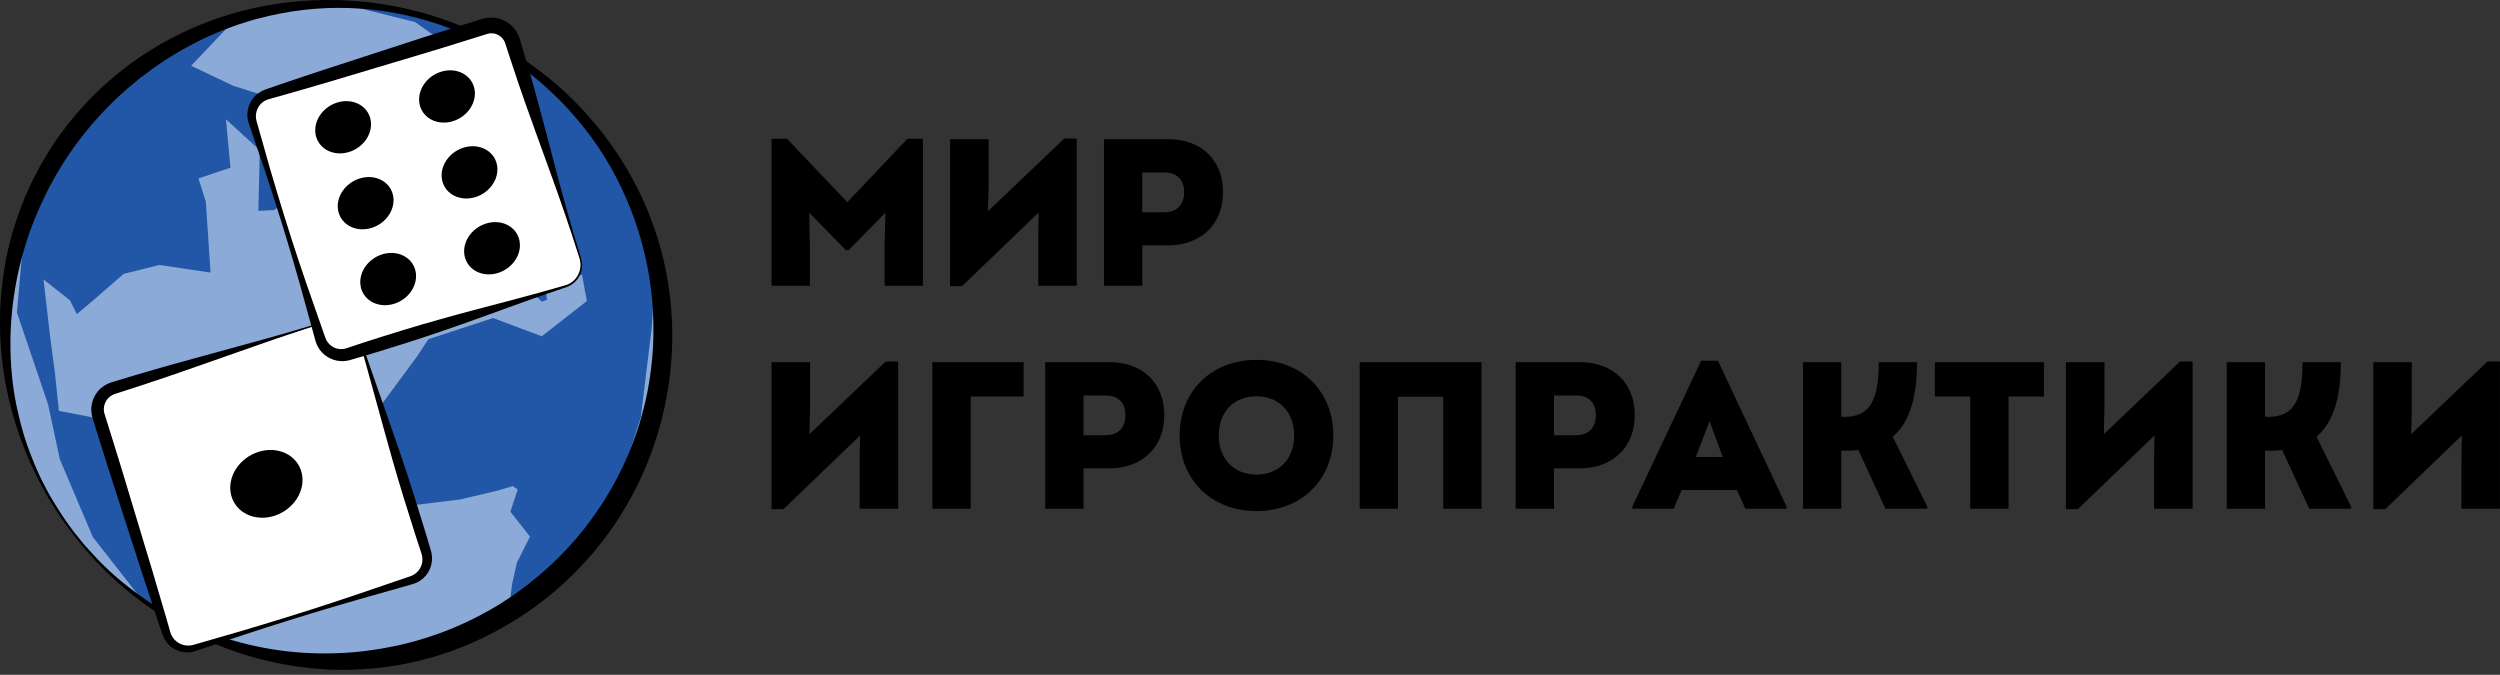<svg width="226" height="61" viewBox="0 0 226 61" fill="none" xmlns="http://www.w3.org/2000/svg">
<rect x="0" y="0" width="226" height="61" fill="#333333" stroke="none"/>
<path d="M82.03 12.545L76.599 18.279L71.148 12.545H69.748V25.83H73.211V22.159L73.154 19.226L76.466 22.613H76.712L80.043 19.226L79.967 22.159V25.83H83.43V12.545H82.03Z" fill="black"/>
<path d="M96.204 12.526L89.315 19.093L89.372 16.746V12.583H85.89V25.868H86.969L93.895 19.206L93.857 21.402V25.83H97.339V12.526H96.204Z" fill="black"/>
<path d="M105.608 12.583H99.798V25.83H103.262V22.177H105.608C108.56 22.177 110.566 20.266 110.566 17.371C110.566 14.494 108.617 12.583 105.608 12.583ZM105.267 19.188H103.262V15.592H105.267C106.384 15.592 107.046 16.235 107.046 17.371C107.046 18.506 106.384 19.188 105.267 19.188Z" fill="black"/>
<path d="M80.061 32.685L73.173 39.251L73.23 36.904V32.741H69.748V46.026H70.827L77.753 39.365L77.715 41.56V45.988H81.197V32.685H80.061Z" fill="black"/>
<path d="M84.285 45.988H87.748V35.845H92.535V32.741H84.285V45.988Z" fill="black"/>
<path d="M100.297 32.741H94.487V45.988H97.95V42.336H100.297C103.249 42.336 105.255 40.424 105.255 37.529C105.255 34.653 103.306 32.741 100.297 32.741ZM99.956 39.346H97.95V35.75H99.956C101.073 35.75 101.735 36.394 101.735 37.529C101.735 38.664 101.073 39.346 99.956 39.346Z" fill="black"/>
<path d="M113.584 46.197C117.652 46.197 120.529 43.377 120.529 39.365C120.529 35.353 117.652 32.534 113.584 32.534C109.515 32.534 106.639 35.353 106.639 39.365C106.639 43.377 109.515 46.197 113.584 46.197ZM113.584 42.904C111.54 42.904 110.177 41.485 110.177 39.365C110.177 37.227 111.54 35.827 113.584 35.827C115.628 35.827 116.99 37.246 116.99 39.365C116.99 41.485 115.628 42.904 113.584 42.904Z" fill="black"/>
<path d="M122.916 45.988H126.379V35.864H130.467V45.988H133.93V32.741H122.916V45.988Z" fill="black"/>
<path d="M142.827 32.741H137.017V45.988H140.48V42.336H142.827C145.779 42.336 147.785 40.424 147.785 37.529C147.785 34.653 145.836 32.741 142.827 32.741ZM142.486 39.346H140.48V35.75H142.486C143.603 35.75 144.265 36.394 144.265 37.529C144.265 38.664 143.603 39.346 142.486 39.346Z" fill="black"/>
<path d="M155.3 32.609H153.786L147.561 45.799V45.989H151.289L152.027 44.304H157.023L157.78 45.989H161.508V45.799L155.3 32.609ZM154.544 38.078L155.736 41.315H153.295L154.544 38.078Z" fill="black"/>
<path d="M171.105 39.478C172.675 38.135 173.3 35.826 173.3 32.741H169.837C169.837 35.977 169.156 37.681 166.79 37.681H166.449V32.741H162.986V45.988H166.449V40.746H166.96C167.32 40.746 167.66 40.727 168.001 40.689L170.442 45.988H174.227V45.799L171.105 39.478Z" fill="black"/>
<path d="M184.771 32.741H174.911V35.845H178.109V45.988H181.572V35.845H184.771V32.741Z" fill="black"/>
<path d="M197.074 32.685L190.186 39.251L190.243 36.904V32.741H186.76V46.026H187.839L194.766 39.365L194.727 41.56V45.988H198.21V32.685H197.074Z" fill="black"/>
<path d="M209.415 39.478C210.986 38.135 211.61 35.826 211.61 32.741H208.148C208.148 35.977 207.466 37.681 205.102 37.681H204.761V32.741H201.297V45.988H204.761V40.746H205.271C205.63 40.746 205.971 40.727 206.312 40.689L208.754 45.988H212.538V45.799L209.415 39.478Z" fill="black"/>
<path d="M224.86 32.685L217.972 39.251L218.028 36.904V32.741H214.547V46.026H215.624L222.551 39.365L222.514 41.56V45.988H225.995V32.685H224.86Z" fill="black"/>
<path d="M30.344 59.887C46.755 59.887 60.059 46.584 60.059 30.173C60.059 13.762 46.755 0.458 30.344 0.458C13.933 0.458 0.629 13.762 0.629 30.173C0.629 46.584 13.933 59.887 30.344 59.887Z" fill="#8BAAD7"/>
<path d="M17.49 56.789L20.158 56.059L20.602 55.054L22.445 54.934L23.025 52.571L24.621 51.596L24.887 50L21.189 48.079L17.173 45.951L15.612 43.796L12.3 40.487L8.482 37.753L5.321 37.143L4.967 33.715L4.553 30.611L3.932 25.262L6.326 27.153L6.947 28.395L8.597 27.006L11.174 24.759L14.41 23.954L19.035 24.641L18.605 18.23L17.942 16.129L20.835 15.155L20.424 10.779L23.487 13.576L23.356 19.062L24.773 18.988L29.007 16.133L31.871 10.925L27.581 9.809L21.087 7.758L17.276 5.945L20.72 2.326L15.991 4.07L12.174 7.054L8.395 10.838L4.263 16.607L2.135 21.978L1.922 23.784L1.53 28.247L4.346 36.552L5.41 41.517L8.395 48.551L12.77 54.138L17.49 56.789Z" fill="#2256A6"/>
<path d="M46.042 54.861L46.297 52.772L46.729 50.857L47.911 48.507L46.138 46.261L46.803 44.251L46.345 43.941L45.03 44.34L41.587 45.153L37.478 45.655L34.965 43.428L33.932 42.951L33.488 41.266L33.946 37.305L37.744 32.163L38.729 30.662L44.572 28.749L48.976 30.404L53.054 27.212L52.611 24.818L50.542 25.734L49.123 24.552L49.448 27.094L48.976 27.271L46.641 24.966L44.394 24.641L46.736 26.146L46.581 27.478L44.839 26.448L43.389 25.439L40.848 28.365L40.02 29.843L37.981 30.522L36.474 28.838L36.66 27.424L39.222 26.089L38.158 24.67L40.05 22.247L40.848 19.409L39.074 17.37L40.109 13.882L40.789 12.079L43.656 11.459L44.549 9.31L41.823 5.045L37.537 2.001L31.746 0.55L36.266 1.026L41.616 2.681L48.444 6.641L54.384 12.789L58.245 20.077L59.291 24.345L58.906 29.711L57.931 37.705L55.744 44.562L51.695 50.473L47.566 54.258L46.042 54.861Z" fill="#2256A6"/>
<path d="M6.664 48.075C6.664 48.075 6.779 48.215 7.002 48.488C7.23 48.756 7.541 49.178 8.008 49.675C8.908 50.693 10.306 52.146 12.367 53.634C13.379 54.401 14.583 55.134 15.932 55.843C17.279 56.558 18.805 57.196 20.479 57.719C22.152 58.243 23.977 58.651 25.92 58.876C27.862 59.102 29.921 59.136 32.045 58.954C33.105 58.85 34.183 58.709 35.266 58.486C35.537 58.433 35.809 58.379 36.083 58.325C36.354 58.257 36.625 58.19 36.898 58.122C37.447 57.999 37.986 57.817 38.534 57.657C40.714 56.971 42.884 56 44.959 54.745C45.225 54.595 45.469 54.425 45.72 54.261C45.971 54.094 46.222 53.928 46.475 53.761C46.731 53.572 46.987 53.384 47.245 53.194L47.632 52.91L47.975 52.631C48.217 52.435 48.459 52.24 48.703 52.043C48.944 51.845 49.173 51.629 49.41 51.422C49.889 51.014 50.328 50.558 50.784 50.113C51.662 49.195 52.52 48.233 53.282 47.181C53.682 46.669 54.031 46.117 54.407 45.58C54.584 45.305 54.752 45.022 54.925 44.742L55.184 44.321L55.422 43.886C56.718 41.579 57.697 39.042 58.321 36.384C58.637 35.055 58.835 33.692 58.967 32.317C59.093 30.94 59.092 29.547 59.032 28.153C58.728 22.579 56.808 16.977 53.41 12.34C52.546 11.196 51.624 10.09 50.614 9.068C49.593 8.058 48.522 7.094 47.367 6.239C46.204 5.398 44.998 4.615 43.729 3.951C42.456 3.296 41.148 2.715 39.803 2.252C37.112 1.331 34.306 0.807 31.522 0.725C28.739 0.633 25.986 0.976 23.388 1.668L22.9 1.794L22.42 1.942C22.101 2.043 21.781 2.137 21.465 2.242C20.842 2.476 20.213 2.682 19.612 2.954C18.391 3.449 17.24 4.065 16.123 4.699C15.576 5.036 15.018 5.357 14.51 5.72C14.251 5.9 13.993 6.064 13.735 6.254C13.477 6.449 13.219 6.643 12.962 6.837L12.768 6.981L12.624 7.088C12.604 7.103 12.623 7.091 12.594 7.114L12.233 7.412C11.993 7.61 11.754 7.808 11.515 8.005C11.287 8.213 11.059 8.42 10.832 8.627C10.606 8.835 10.375 9.037 10.166 9.259C8.424 10.966 6.929 12.822 5.706 14.761C5.41 15.252 5.096 15.727 4.836 16.228C4.7 16.475 4.565 16.721 4.43 16.966C4.308 17.217 4.186 17.467 4.064 17.716C3.571 18.708 3.154 19.714 2.78 20.714C1.325 24.731 0.824 28.711 0.964 32.214C1.031 33.968 1.246 35.609 1.583 37.097C1.915 38.585 2.307 39.94 2.784 41.117C3.68 43.497 4.721 45.226 5.468 46.358C5.824 46.937 6.153 47.35 6.353 47.641C6.554 47.92 6.659 48.067 6.664 48.075ZM6.513 48.186C6.513 48.186 6.406 48.039 6.197 47.754C5.993 47.464 5.664 47.059 5.296 46.475C4.529 45.335 3.483 43.606 2.478 41.24C1.492 38.876 0.526 35.866 0.161 32.272C-0.023 30.479 -0.063 28.547 0.112 26.519C0.301 24.496 0.674 22.368 1.37 20.233C1.725 19.17 2.11 18.087 2.608 17.029C2.733 16.764 2.857 16.498 2.982 16.231C3.12 15.969 3.258 15.707 3.397 15.444C3.664 14.91 3.986 14.402 4.292 13.878C4.441 13.613 4.619 13.366 4.785 13.109C4.954 12.854 5.12 12.595 5.3 12.345C5.485 12.098 5.671 11.85 5.857 11.601L6.138 11.228L6.436 10.866C6.637 10.626 6.838 10.384 7.04 10.141C7.243 9.9 7.465 9.673 7.678 9.437C8.099 8.961 8.56 8.516 9.026 8.071C9.254 7.843 9.502 7.635 9.746 7.422C9.991 7.21 10.236 6.997 10.483 6.783C10.739 6.582 10.996 6.38 11.255 6.177L11.642 5.873L11.707 5.824L11.756 5.789L11.854 5.72L12.051 5.58C12.315 5.396 12.58 5.212 12.845 5.027C13.115 4.843 13.412 4.668 13.695 4.488C14.263 4.117 14.855 3.808 15.444 3.479C16.64 2.859 17.878 2.287 19.173 1.832C19.812 1.582 20.477 1.398 21.134 1.186C21.466 1.093 21.803 1.01 22.138 0.922L22.642 0.792L23.153 0.685C28.595 -0.479 34.5 -0.175 39.989 1.711C42.731 2.654 45.368 3.982 47.776 5.671C48.989 6.505 50.127 7.449 51.216 8.45C52.295 9.462 53.289 10.565 54.226 11.716C54.679 12.326 55.123 12.863 55.541 13.504C55.746 13.816 55.974 14.12 56.163 14.439L56.743 15.392C57.479 16.684 58.154 18.016 58.699 19.402C59.232 20.79 59.695 22.208 60.023 23.656C60.342 25.105 60.58 26.571 60.688 28.044C61.144 33.939 59.811 39.848 57.128 44.819C54.458 49.812 50.428 53.809 45.965 56.423C45.404 56.745 44.849 57.072 44.274 57.349C43.988 57.491 43.709 57.643 43.42 57.774C43.131 57.903 42.842 58.032 42.555 58.16L42.125 58.35L41.687 58.519C41.397 58.632 41.107 58.744 40.818 58.856C40.527 58.961 40.232 59.052 39.941 59.147C39.648 59.237 39.361 59.343 39.065 59.416C38.476 59.57 37.899 59.744 37.312 59.858C37.02 59.922 36.729 59.984 36.44 60.047C36.148 60.096 35.858 60.145 35.569 60.194C34.413 60.39 33.265 60.474 32.144 60.532C29.897 60.634 27.744 60.427 25.742 60.069C23.739 59.706 21.884 59.162 20.201 58.512C16.827 57.214 14.174 55.492 12.153 53.916C10.134 52.325 8.741 50.856 7.846 49.818C7.382 49.311 7.075 48.882 6.849 48.609L6.515 48.188L6.513 48.186Z" fill="black"/>
<path d="M38.534 49.926C38.865 50.986 38.274 52.114 37.214 52.445L17.562 58.578C16.502 58.909 15.375 58.318 15.044 57.258L8.911 37.606C8.58 36.546 9.171 35.419 10.231 35.088L29.882 28.955C30.943 28.624 32.07 29.215 32.401 30.275L38.534 49.926Z" fill="white"/>
<path d="M43.809 2.391C44.869 2.06 45.997 2.651 46.328 3.711L52.461 23.362C52.792 24.423 52.2 25.55 51.141 25.881L31.489 32.014C30.429 32.345 29.302 31.754 28.971 30.694L22.837 11.042C22.506 9.982 23.098 8.855 24.158 8.524L43.809 2.391Z" fill="white"/>
<path d="M23.375 40.845C21.613 41.398 20.5 43.142 20.89 44.741C21.28 46.34 23.025 47.188 24.787 46.635C26.549 46.082 27.661 44.338 27.271 42.739C26.881 41.14 25.137 40.292 23.375 40.845Z" fill="black"/>
<path d="M29.896 29.006C29.895 29.007 29.543 29.12 28.882 29.331C28.219 29.544 27.246 29.851 26.016 30.267C24.781 30.669 23.297 31.208 21.587 31.798C19.878 32.391 17.956 33.085 15.85 33.807C14.798 34.172 13.697 34.537 12.557 34.912C11.986 35.097 11.406 35.285 10.816 35.476C10.671 35.523 10.525 35.57 10.379 35.617C10.271 35.657 10.166 35.701 10.071 35.764C9.879 35.884 9.71 36.048 9.594 36.248C9.478 36.447 9.4 36.672 9.39 36.904C9.381 37.014 9.392 37.149 9.407 37.23L9.411 37.265L9.426 37.324L9.458 37.442L9.524 37.648C9.718 38.273 9.915 38.905 10.114 39.544C10.512 40.823 10.921 42.128 11.319 43.462C12.122 46.126 12.952 48.879 13.796 51.676C14.209 53.078 14.625 54.49 15.042 55.908L15.348 56.975C15.402 57.168 15.439 57.294 15.508 57.435C15.579 57.568 15.659 57.7 15.765 57.811C16.175 58.271 16.861 58.475 17.474 58.298C18.9 57.886 20.326 57.474 21.746 57.063C23.163 56.642 24.573 56.217 25.968 55.783C28.759 54.918 31.489 54.017 34.12 53.108C34.779 52.883 35.432 52.66 36.079 52.44C36.403 52.33 36.725 52.22 37.045 52.111C37.331 52.02 37.552 51.875 37.743 51.68C37.932 51.488 38.06 51.245 38.133 50.994C38.165 50.867 38.189 50.739 38.188 50.609C38.196 50.48 38.171 50.348 38.156 50.247C38.151 50.218 38.136 50.172 38.127 50.134L38.103 50.046C38.099 50.031 38.109 50.068 38.1 50.038L38.024 49.806C37.973 49.651 37.923 49.498 37.873 49.344C37.772 49.037 37.672 48.732 37.573 48.429C36.795 46 36.082 43.696 35.474 41.554C34.86 39.413 34.336 37.44 33.849 35.697C33.36 33.955 32.959 32.428 32.585 31.185C32.494 30.873 32.408 30.578 32.327 30.3C32.25 30.032 32.119 29.799 31.961 29.614C31.643 29.239 31.247 29.052 30.921 28.975C30.593 28.895 30.325 28.918 30.158 28.947C30.073 28.956 30.005 28.982 29.962 28.99C29.919 29.001 29.898 29.006 29.896 29.006ZM29.868 28.903C29.868 28.903 29.89 28.897 29.935 28.886C29.98 28.876 30.041 28.851 30.136 28.84C30.319 28.805 30.597 28.779 30.948 28.86C31.294 28.937 31.718 29.131 32.062 29.527C32.231 29.725 32.379 29.97 32.474 30.255C32.565 30.529 32.662 30.82 32.765 31.129C33.165 32.364 33.703 33.848 34.292 35.559C34.883 37.269 35.574 39.191 36.287 41.3C37.005 43.408 37.729 45.708 38.471 48.149C38.562 48.454 38.653 48.762 38.745 49.072C38.791 49.227 38.837 49.382 38.883 49.538L38.953 49.772L38.967 49.823L38.989 49.913C38.998 49.955 39.009 49.986 39.018 50.037C39.057 50.259 39.07 50.456 39.051 50.655C39.04 50.855 38.995 51.052 38.936 51.242C38.805 51.62 38.591 51.972 38.295 52.243C38.008 52.516 37.631 52.721 37.265 52.815C36.939 52.908 36.612 53.001 36.283 53.094C35.626 53.281 34.962 53.469 34.292 53.659C31.611 54.408 28.853 55.22 26.065 56.096C24.672 56.532 23.27 56.985 21.865 57.444C20.463 57.915 19.056 58.387 17.649 58.859C16.841 59.138 15.878 58.916 15.264 58.294C15.107 58.143 14.98 57.963 14.87 57.774C14.763 57.588 14.685 57.36 14.632 57.199L14.276 56.148C13.813 54.744 13.351 53.345 12.894 51.958C11.996 49.177 11.113 46.441 10.258 43.793C9.827 42.47 9.421 41.163 9.021 39.886C8.821 39.246 8.624 38.614 8.428 37.99L8.35 37.727L8.306 37.55L8.291 37.464C8.249 37.224 8.245 37.034 8.26 36.822C8.288 36.407 8.429 36.009 8.641 35.663C8.853 35.315 9.154 35.027 9.497 34.821C9.668 34.715 9.853 34.637 10.04 34.574C10.191 34.528 10.342 34.481 10.492 34.435C11.085 34.257 11.67 34.082 12.244 33.909C13.395 33.569 14.508 33.243 15.581 32.945C17.724 32.341 19.699 31.819 21.442 31.335C23.185 30.847 24.711 30.446 25.956 30.074C27.204 29.717 28.18 29.416 28.845 29.214C29.511 29.012 29.866 28.904 29.866 28.904L29.868 28.903Z" fill="black"/>
<path d="M33.303 26.619C31.704 26.294 29.997 27.133 28.331 27.674C28.547 28.307 28.761 28.936 28.973 29.558C29.083 29.881 29.192 30.204 29.301 30.524C29.36 30.674 29.414 30.784 29.479 30.909C29.568 31.012 29.625 31.14 29.738 31.22L29.885 31.357L30.057 31.459C30.164 31.544 30.303 31.56 30.42 31.617C30.484 31.633 30.55 31.637 30.613 31.65C30.677 31.66 30.744 31.678 30.797 31.668C30.852 31.665 30.907 31.664 30.962 31.666L31.004 31.668L31.063 31.654L31.183 31.628L31.379 31.584L31.611 31.509L32.073 31.357C32.38 31.257 32.685 31.157 32.988 31.058C34.403 30.605 35.77 30.177 37.093 29.776C36.053 28.313 34.665 26.895 33.303 26.619Z" fill="white"/>
<path d="M52.397 23.382C52.397 23.382 52.283 23.029 52.07 22.367C51.856 21.704 51.548 20.732 51.124 19.504C50.919 18.888 50.684 18.208 50.42 17.471C50.161 16.732 49.874 15.935 49.564 15.084C48.951 13.381 48.239 11.465 47.501 9.364C47.128 8.314 46.758 7.215 46.379 6.077C46.186 5.508 46 4.927 45.81 4.337C45.763 4.193 45.716 4.047 45.668 3.901C45.632 3.804 45.592 3.708 45.535 3.623C45.425 3.45 45.277 3.297 45.095 3.194C44.915 3.09 44.711 3.019 44.502 3.011C44.405 3.004 44.276 3.015 44.215 3.027L44.187 3.029L44.01 3.077L43.811 3.141C43.186 3.336 42.554 3.532 41.915 3.731C40.636 4.129 39.331 4.538 37.996 4.932C35.33 5.729 32.575 6.553 29.776 7.391C28.375 7.807 26.96 8.215 25.538 8.619L24.469 8.917C24.272 8.972 24.159 9.004 24.024 9.068C23.897 9.134 23.771 9.208 23.666 9.308C23.226 9.693 23.024 10.343 23.188 10.932C23.593 12.361 23.998 13.789 24.401 15.211C24.611 15.92 24.82 16.628 25.029 17.333C25.244 18.037 25.458 18.738 25.672 19.436C26.535 22.227 27.448 24.954 28.378 27.579C28.607 28.236 28.835 28.888 29.06 29.533C29.173 29.856 29.286 30.177 29.398 30.497C29.49 30.772 29.628 30.97 29.811 31.15C29.991 31.326 30.22 31.444 30.454 31.511C30.573 31.539 30.693 31.561 30.813 31.559C30.933 31.567 31.057 31.541 31.142 31.529C31.169 31.525 31.218 31.509 31.254 31.5L31.313 31.483L31.343 31.475C31.359 31.471 31.311 31.484 31.345 31.474L31.577 31.397C31.731 31.346 31.885 31.295 32.038 31.244C32.345 31.142 32.65 31.041 32.952 30.941C35.38 30.159 37.684 29.447 39.831 28.853C41.973 28.246 43.952 27.739 45.703 27.276C46.579 27.047 47.397 26.83 48.152 26.621C48.909 26.419 49.601 26.225 50.224 26.043C50.537 25.954 50.832 25.869 51.11 25.789C51.376 25.714 51.608 25.585 51.792 25.429C52.163 25.114 52.35 24.721 52.427 24.398C52.507 24.073 52.484 23.806 52.455 23.641C52.447 23.557 52.422 23.489 52.413 23.445C52.402 23.401 52.397 23.378 52.397 23.378L52.397 23.382ZM52.526 23.345C52.526 23.345 52.532 23.367 52.544 23.412C52.553 23.457 52.578 23.517 52.59 23.613C52.626 23.799 52.652 24.078 52.571 24.432C52.493 24.78 52.298 25.207 51.9 25.555C51.7 25.725 51.454 25.876 51.167 25.973C50.894 26.065 50.602 26.164 50.294 26.267C49.678 26.472 48.999 26.707 48.261 26.971C47.522 27.229 46.725 27.516 45.874 27.825C44.172 28.441 42.255 29.149 40.148 29.869C38.044 30.601 35.745 31.326 33.303 32.063C32.997 32.153 32.688 32.243 32.379 32.334C32.224 32.38 32.068 32.425 31.912 32.471L31.677 32.54L31.621 32.556L31.591 32.563L31.532 32.577C31.489 32.587 31.459 32.596 31.405 32.606C31.168 32.648 30.964 32.66 30.755 32.641C30.546 32.629 30.341 32.581 30.142 32.519C29.748 32.382 29.381 32.158 29.098 31.849C28.814 31.549 28.602 31.151 28.508 30.774C28.419 30.448 28.329 30.119 28.238 29.79C28.057 29.131 27.873 28.465 27.688 27.794C26.959 25.107 26.159 22.345 25.282 19.558C25.06 18.862 24.838 18.163 24.615 17.462C24.385 16.764 24.154 16.063 23.924 15.361C23.446 13.961 22.967 12.556 22.488 11.151C22.196 10.319 22.419 9.321 23.062 8.682C23.218 8.518 23.404 8.385 23.6 8.27C23.791 8.159 24.032 8.076 24.189 8.022L25.239 7.66C26.639 7.183 28.034 6.713 29.423 6.259C32.201 5.356 34.936 4.466 37.582 3.606C38.904 3.171 40.21 2.765 41.488 2.365C42.127 2.165 42.759 1.967 43.384 1.772L43.653 1.692L43.772 1.663L43.831 1.648L43.923 1.632C44.048 1.61 44.171 1.595 44.276 1.594C44.386 1.586 44.495 1.592 44.604 1.599C45.042 1.629 45.462 1.778 45.827 2.002C46.193 2.226 46.496 2.543 46.714 2.906C46.825 3.086 46.907 3.281 46.973 3.478C47.019 3.63 47.065 3.781 47.111 3.932C47.29 4.525 47.468 5.108 47.632 5.686C47.968 6.838 48.289 7.952 48.579 9.028C49.167 11.176 49.672 13.156 50.136 14.905C50.365 15.782 50.582 16.6 50.79 17.355C50.992 18.112 51.185 18.805 51.367 19.428C51.717 20.68 52.016 21.655 52.217 22.32C52.418 22.987 52.526 23.342 52.526 23.342L52.526 23.345Z" fill="black"/>
<path d="M33.484 10.745C33.19 9.51 31.848 8.849 30.486 9.268C29.125 9.688 28.26 11.029 28.554 12.265C28.848 13.499 30.19 14.161 31.552 13.741C32.913 13.322 33.778 11.98 33.484 10.745Z" fill="black"/>
<path d="M42.874 7.96C42.58 6.725 41.238 6.064 39.877 6.483C38.515 6.903 37.65 8.244 37.944 9.479C38.239 10.714 39.581 11.376 40.942 10.956C42.303 10.537 43.168 9.195 42.874 7.96Z" fill="black"/>
<path d="M35.519 17.607C35.225 16.372 33.883 15.711 32.522 16.131C31.16 16.55 30.295 17.892 30.589 19.127C30.884 20.362 32.225 21.023 33.587 20.604C34.948 20.184 35.813 18.843 35.519 17.607Z" fill="black"/>
<path d="M44.909 14.822C44.615 13.587 43.273 12.926 41.912 13.345C40.55 13.765 39.685 15.107 39.979 16.342C40.274 17.577 41.616 18.238 42.977 17.818C44.338 17.399 45.203 16.058 44.909 14.822Z" fill="black"/>
<path d="M37.555 24.468C37.261 23.233 35.919 22.572 34.558 22.991C33.196 23.411 32.331 24.753 32.625 25.988C32.92 27.223 34.262 27.884 35.623 27.464C36.984 27.045 37.849 25.703 37.555 24.468Z" fill="black"/>
<path d="M46.944 21.682C46.65 20.447 45.308 19.786 43.947 20.205C42.585 20.625 41.72 21.966 42.014 23.202C42.309 24.436 43.651 25.098 45.012 24.678C46.373 24.259 47.239 22.917 46.944 21.682Z" fill="black"/>
</svg>
